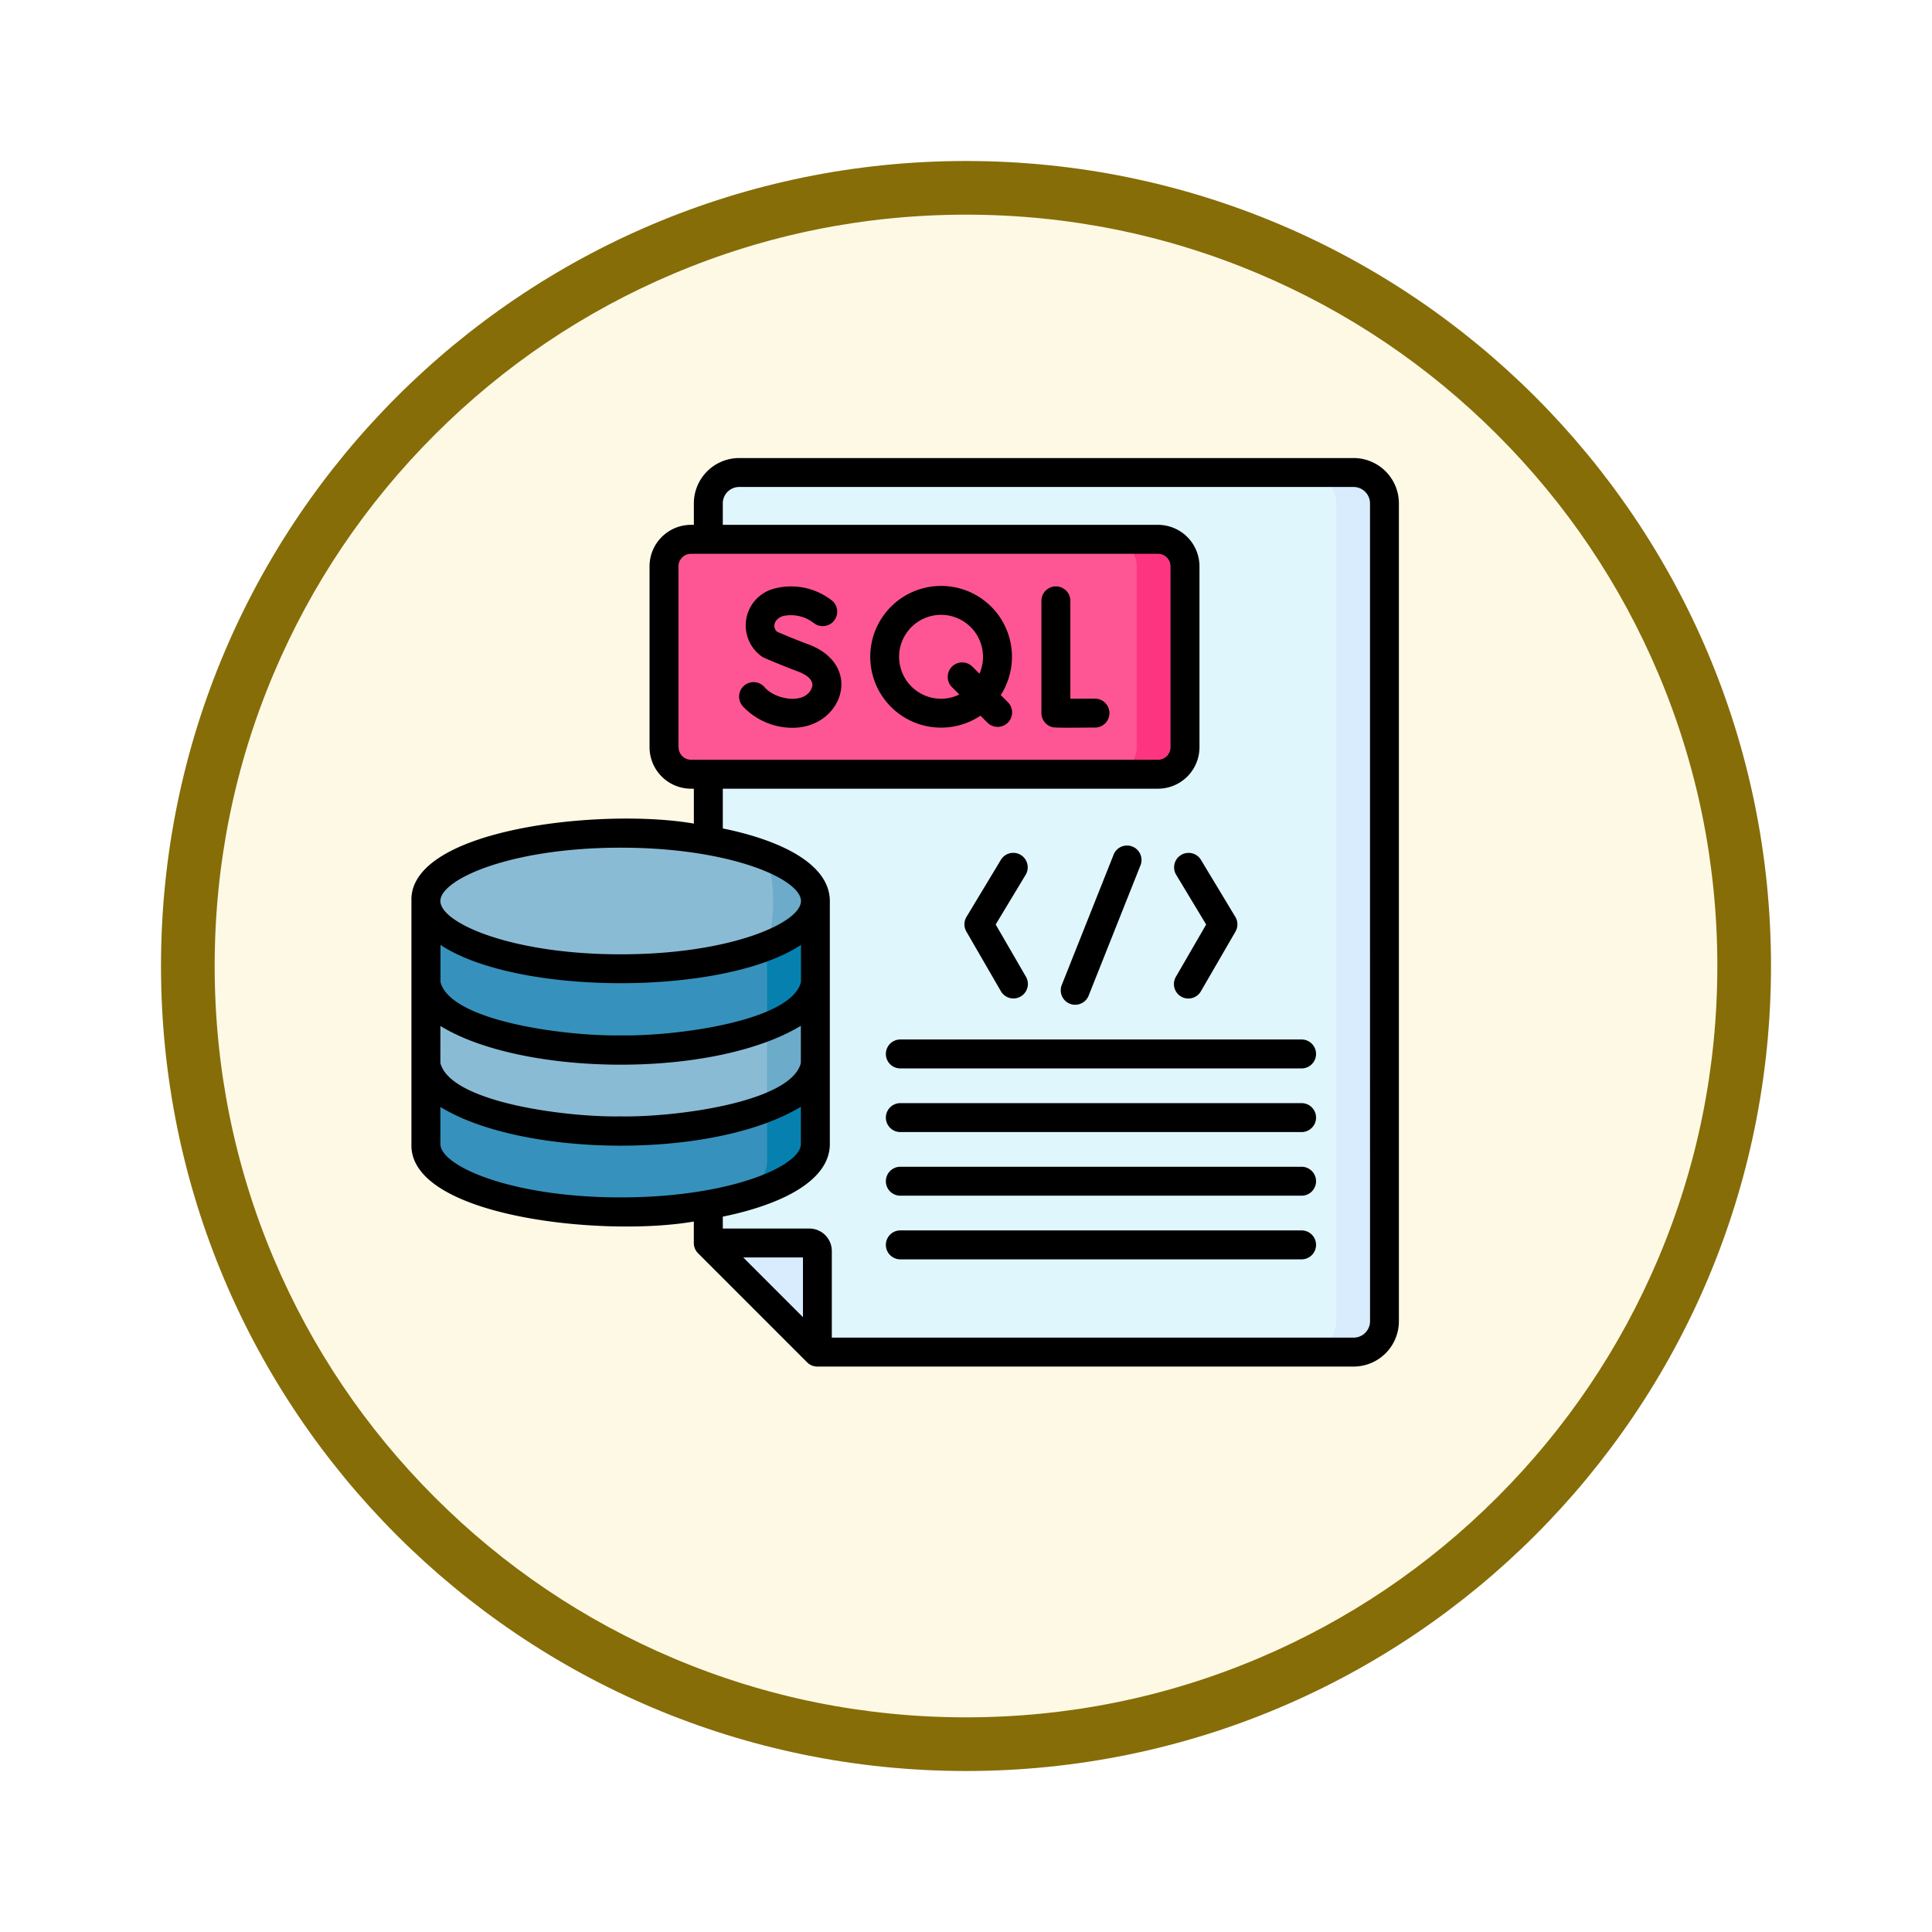 <svg xmlns="http://www.w3.org/2000/svg" xmlns:xlink="http://www.w3.org/1999/xlink" width="108" height="108" viewBox="0 0 108 108">
  <defs>
    <filter id="Trazado_904820" x="0" y="0" width="108" height="108" filterUnits="userSpaceOnUse">
      <feOffset dy="3" input="SourceAlpha"/>
      <feGaussianBlur stdDeviation="3" result="blur"/>
      <feFlood flood-opacity="0.161"/>
      <feComposite operator="in" in2="blur"/>
      <feComposite in="SourceGraphic"/>
    </filter>
  </defs>
  <g id="Grupo_1232652" data-name="Grupo 1232652" transform="translate(-623 -6433.146)">
    <g id="Grupo_1228377" data-name="Grupo 1228377" transform="translate(632 6439.146)">
      <g id="Grupo_1173585" data-name="Grupo 1173585" transform="translate(0 0)">
        <g id="Grupo_1173428" data-name="Grupo 1173428">
          <g id="Grupo_1171958" data-name="Grupo 1171958">
            <g id="Grupo_1167341" data-name="Grupo 1167341">
              <g id="Grupo_1166792" data-name="Grupo 1166792">
                <g transform="matrix(1, 0, 0, 1, -9, -6)" filter="url(#Trazado_904820)">
                  <g id="Trazado_904820-2" data-name="Trazado 904820" transform="translate(9 6)" fill="#fef9e5">
                    <path d="M 45 88.5 C 39.127 88.5 33.43 87.35 28.068 85.082 C 22.889 82.891 18.236 79.755 14.241 75.759 C 10.245 71.764 7.109 67.111 4.918 61.932 C 2.65 56.57 1.5 50.873 1.5 45 C 1.5 39.127 2.65 33.43 4.918 28.068 C 7.109 22.889 10.245 18.236 14.241 14.241 C 18.236 10.245 22.889 7.109 28.068 4.918 C 33.43 2.65 39.127 1.5 45 1.5 C 50.873 1.5 56.57 2.65 61.932 4.918 C 67.111 7.109 71.764 10.245 75.759 14.241 C 79.755 18.236 82.891 22.889 85.082 28.068 C 87.35 33.43 88.5 39.127 88.5 45 C 88.5 50.873 87.35 56.57 85.082 61.932 C 82.891 67.111 79.755 71.764 75.759 75.759 C 71.764 79.755 67.111 82.891 61.932 85.082 C 56.57 87.35 50.873 88.5 45 88.5 Z" stroke="none"/>
                    <path d="M 45 3 C 39.329 3 33.829 4.11 28.653 6.299 C 23.652 8.415 19.16 11.443 15.302 15.302 C 11.443 19.16 8.415 23.652 6.299 28.653 C 4.11 33.829 3 39.329 3 45 C 3 50.671 4.11 56.171 6.299 61.347 C 8.415 66.348 11.443 70.84 15.302 74.698 C 19.16 78.557 23.652 81.585 28.653 83.701 C 33.829 85.89 39.329 87 45 87 C 50.671 87 56.171 85.89 61.347 83.701 C 66.348 81.585 70.84 78.557 74.698 74.698 C 78.557 70.84 81.585 66.348 83.701 61.347 C 85.89 56.171 87 50.671 87 45 C 87 39.329 85.89 33.829 83.701 28.653 C 81.585 23.652 78.557 19.16 74.698 15.302 C 70.84 11.443 66.348 8.415 61.347 6.299 C 56.171 4.11 50.671 3 45 3 M 45 -7.62939453125e-06 C 69.853 -7.62939453125e-06 90 20.147 90 45 C 90 69.853 69.853 90 45 90 C 20.147 90 -7.62939453125e-06 69.853 -7.62939453125e-06 45 C -7.62939453125e-06 20.147 20.147 -7.62939453125e-06 45 -7.62939453125e-06 Z" stroke="none" fill="#866d08"/>
                  </g>
                </g>
              </g>
            </g>
          </g>
        </g>
      </g>
    </g>
    <g id="sql_1_" data-name="sql (1)" transform="translate(645.999 6438.285)">
      <g id="Grupo_1232650" data-name="Grupo 1232650" transform="translate(0.811 21.275)">
        <path id="Trazado_1065875" data-name="Trazado 1065875" d="M190,77.139H160.031l-6.1-6.1V29.693a1.725,1.725,0,0,1,1.725-1.725H190a1.725,1.725,0,0,1,1.725,1.725V75.414A1.725,1.725,0,0,1,190,77.139Z" transform="translate(-138.145 -27.968)" fill="#dff6fd"/>
        <path id="Trazado_1065876" data-name="Trazado 1065876" d="M467.933,29.691V75.413a1.725,1.725,0,0,1-1.725,1.725h-2.7a1.725,1.725,0,0,0,1.725-1.725V29.691a1.725,1.725,0,0,0-1.725-1.725h2.7a1.725,1.725,0,0,1,1.725,1.725Z" transform="translate(-414.35 -27.966)" fill="#d8ecfe"/>
        <path id="Trazado_1065877" data-name="Trazado 1065877" d="M153.931,427.468h5.653a.447.447,0,0,1,.447.447v5.653Z" transform="translate(-138.145 -384.396)" fill="#d8ecfe"/>
        <path id="Trazado_1065878" data-name="Trazado 1065878" d="M158.571,75.743h-26.1a1.509,1.509,0,0,1-1.509-1.509V64.12a1.509,1.509,0,0,1,1.509-1.509h26.1a1.509,1.509,0,0,1,1.509,1.509V74.234A1.509,1.509,0,0,1,158.571,75.743Z" transform="translate(-117.648 -58.876)" fill="#fe5694"/>
        <path id="Trazado_1065879" data-name="Trazado 1065879" d="M366.288,64.117V74.231a1.509,1.509,0,0,1-1.509,1.509h-2.7a1.509,1.509,0,0,0,1.509-1.509V64.117a1.509,1.509,0,0,0-1.509-1.509h2.7A1.509,1.509,0,0,1,366.288,64.117Z" transform="translate(-323.855 -58.873)" fill="#fd3581"/>
        <path id="Trazado_1065880" data-name="Trazado 1065880" d="M29.284,333.015v4.651c0,2.094-4.873,3.791-10.885,3.791s-10.884-1.7-10.884-3.791v-4.651Z" transform="translate(-7.515 -300.127)" fill="#3692bc"/>
        <path id="Trazado_1065881" data-name="Trazado 1065881" d="M171.926,333.015v4.651c0,1.268-1.786,2.39-4.531,3.078,1.16-.6,1.836-1.328,1.836-2.108v-5.621Z" transform="translate(-150.157 -300.127)" fill="#0681af"/>
        <path id="Trazado_1065882" data-name="Trazado 1065882" d="M29.284,291.015v4.651c0,2.094-4.873,3.791-10.885,3.791s-10.884-1.7-10.884-3.791v-4.651Z" transform="translate(-7.515 -262.655)" fill="#8abbd5"/>
        <path id="Trazado_1065883" data-name="Trazado 1065883" d="M187.12,291.015v4.651c0,.956-1.017,1.831-2.7,2.5v-7.148Z" transform="translate(-165.351 -262.655)" fill="#6cabca"/>
        <path id="Trazado_1065884" data-name="Trazado 1065884" d="M29.284,250.149H7.515v4.529c0,2.093,4.873,3.79,10.884,3.79s10.885-1.7,10.885-3.79Z" transform="translate(-7.515 -226.195)" fill="#3692bc"/>
        <path id="Trazado_1065885" data-name="Trazado 1065885" d="M187.12,250.145v4.529c0,.955-1.017,1.83-2.7,2.5v-7.025Z" transform="translate(-165.351 -226.191)" fill="#0681af"/>
        <ellipse id="Elipse_13956" data-name="Elipse 13956" cx="10.884" cy="3.79" rx="10.884" ry="3.79" transform="translate(0 20.164)" fill="#8abbd5"/>
        <path id="Trazado_1065886" data-name="Trazado 1065886" d="M187.121,229.491c0,.956-1.017,1.831-2.7,2.5h0a9.33,9.33,0,0,0,0-4.992C186.1,227.661,187.121,228.535,187.121,229.491Z" transform="translate(-165.352 -205.537)" fill="#6cabca"/>
      </g>
      <g id="Grupo_1232651" data-name="Grupo 1232651" transform="translate(0.001 20.466)">
        <path id="Trazado_1065887" data-name="Trazado 1065887" d="M52.669,20.466H18.322A2.536,2.536,0,0,0,15.788,23v1.2h-.159a2.321,2.321,0,0,0-2.318,2.318V36.632a2.321,2.321,0,0,0,2.318,2.318h.159V40.9C10.682,40.012-.134,41.176,0,45.227H0V58.814c-.138,4.053,10.678,5.217,15.786,4.331v1.2c0,.005,0,.01,0,.015a.807.807,0,0,0,.235.557l6.1,6.1a.808.808,0,0,0,.561.236H52.669A2.536,2.536,0,0,0,55.2,68.721V23a2.536,2.536,0,0,0-2.534-2.534ZM14.928,36.632V26.519a.7.7,0,0,1,.7-.7H41.734a.7.7,0,0,1,.7.7V36.632a.7.7,0,0,1-.7.7h-26.1a.7.7,0,0,1-.7-.7ZM11.7,42.247c6.149,0,10.073,1.765,10.076,2.981h0v0c0,1.216-3.928,2.98-10.076,2.98S1.619,46.445,1.619,45.229,5.545,42.247,11.7,42.247Zm10.076,7.511c-.569,2.233-7.2,3.042-10.075,2.981-2.883.06-9.5-.746-10.076-2.981V47.683c4.312,2.853,15.839,2.853,20.151,0ZM1.619,52.212c4.566,2.81,15.219,2.967,20.151-.009v2.083c-.569,2.233-7.2,3.042-10.075,2.981-2.883.06-9.5-.746-10.076-2.981Zm0,6.6V56.74c4.566,2.81,15.219,2.967,20.151-.009v2.083c0,1.216-3.925,2.982-10.075,2.982S1.619,60.03,1.619,58.814Zm20.268,9.68-3.339-3.339h3.339Zm31.7.227a.917.917,0,0,1-.916.916H23.5V64.793a1.257,1.257,0,0,0-1.256-1.256H17.406v-.665c3.416-.7,5.983-2.064,5.983-4.058V45.234c0-2-2.564-3.364-5.983-4.063V38.95H41.734a2.321,2.321,0,0,0,2.318-2.318V26.519A2.321,2.321,0,0,0,41.734,24.2H17.405V23a.917.917,0,0,1,.916-.916H52.669a.917.917,0,0,1,.916.916Z" transform="translate(-0.001 -20.466)"/>
        <path id="Trazado_1065888" data-name="Trazado 1065888" d="M329.654,93.111h0c-.427,0-.963,0-1.4.005v-5.5a.809.809,0,0,0-1.617,0v6.3a.809.809,0,0,0,.672.8c.415.037,1.464.009,2.35.012a.809.809,0,0,0,0-1.617Z" transform="translate(-291.421 -79.661)"/>
        <path id="Trazado_1065889" data-name="Trazado 1065889" d="M173.753,90.015c-.771-.285-1.49-.594-1.714-.692-.292-.262-.156-.73.343-.879a2.081,2.081,0,0,1,1.717.4.809.809,0,0,0,1.036-1.241,3.7,3.7,0,0,0-3.22-.7,2.127,2.127,0,0,0-.719,3.812.807.807,0,0,0,.112.061c.037.016.906.4,1.884.764.272.1.9.382.814.836-.3,1.074-2.081.764-2.681.031a.809.809,0,1,0-1.2,1.086,3.816,3.816,0,0,0,2.8,1.2C175.69,94.682,176.933,91.184,173.753,90.015Z" transform="translate(-151.6 -79.614)"/>
        <path id="Trazado_1065890" data-name="Trazado 1065890" d="M245.2,92.86a3.961,3.961,0,1,0-1.133,1.154l.406.406a.809.809,0,0,0,1.144-1.143Zm-3.333.206a2.345,2.345,0,1,1,2.143-1.4l-.411-.411a.809.809,0,0,0-1.144,1.143l.43.43A2.33,2.33,0,0,1,241.87,93.066Z" transform="translate(-212.258 -79.611)"/>
        <path id="Trazado_1065891" data-name="Trazado 1065891" d="M337.159,230.563a.81.81,0,0,0,1.05-.452l2.881-7.242a.809.809,0,1,0-1.5-.6l-2.881,7.242A.809.809,0,0,0,337.159,230.563Z" transform="translate(-300.354 -200.058)"/>
        <path id="Trazado_1065892" data-name="Trazado 1065892" d="M395.77,233.039a.808.808,0,0,0,1.1-.294l1.934-3.339a.809.809,0,0,0-.007-.823l-1.934-3.208a.809.809,0,0,0-1.385.835l1.688,2.8-1.695,2.926A.809.809,0,0,0,395.77,233.039Z" transform="translate(-352.741 -202.933)"/>
        <path id="Trazado_1065893" data-name="Trazado 1065893" d="M288.751,232.745a.809.809,0,0,0,1.4-.811l-1.695-2.926,1.688-2.8a.809.809,0,0,0-1.385-.835l-1.934,3.208a.809.809,0,0,0-.007.823Z" transform="translate(-255.797 -202.933)"/>
        <path id="Trazado_1065894" data-name="Trazado 1065894" d="M269.071,321.937H246.584a.809.809,0,0,0,0,1.617h22.486A.809.809,0,0,0,269.071,321.937Z" transform="translate(-219.283 -289.434)"/>
        <path id="Trazado_1065895" data-name="Trazado 1065895" d="M269.071,354.937H246.584a.809.809,0,0,0,0,1.617h22.486A.809.809,0,0,0,269.071,354.937Z" transform="translate(-219.283 -318.876)"/>
        <path id="Trazado_1065896" data-name="Trazado 1065896" d="M269.071,387.937H246.584a.809.809,0,0,0,0,1.617h22.486A.809.809,0,0,0,269.071,387.937Z" transform="translate(-219.283 -348.319)"/>
        <path id="Trazado_1065897" data-name="Trazado 1065897" d="M269.071,420.937H246.584a.809.809,0,0,0,0,1.617h22.486A.809.809,0,0,0,269.071,420.937Z" transform="translate(-219.283 -377.761)"/>
      </g>
    </g>
  </g>
</svg>
